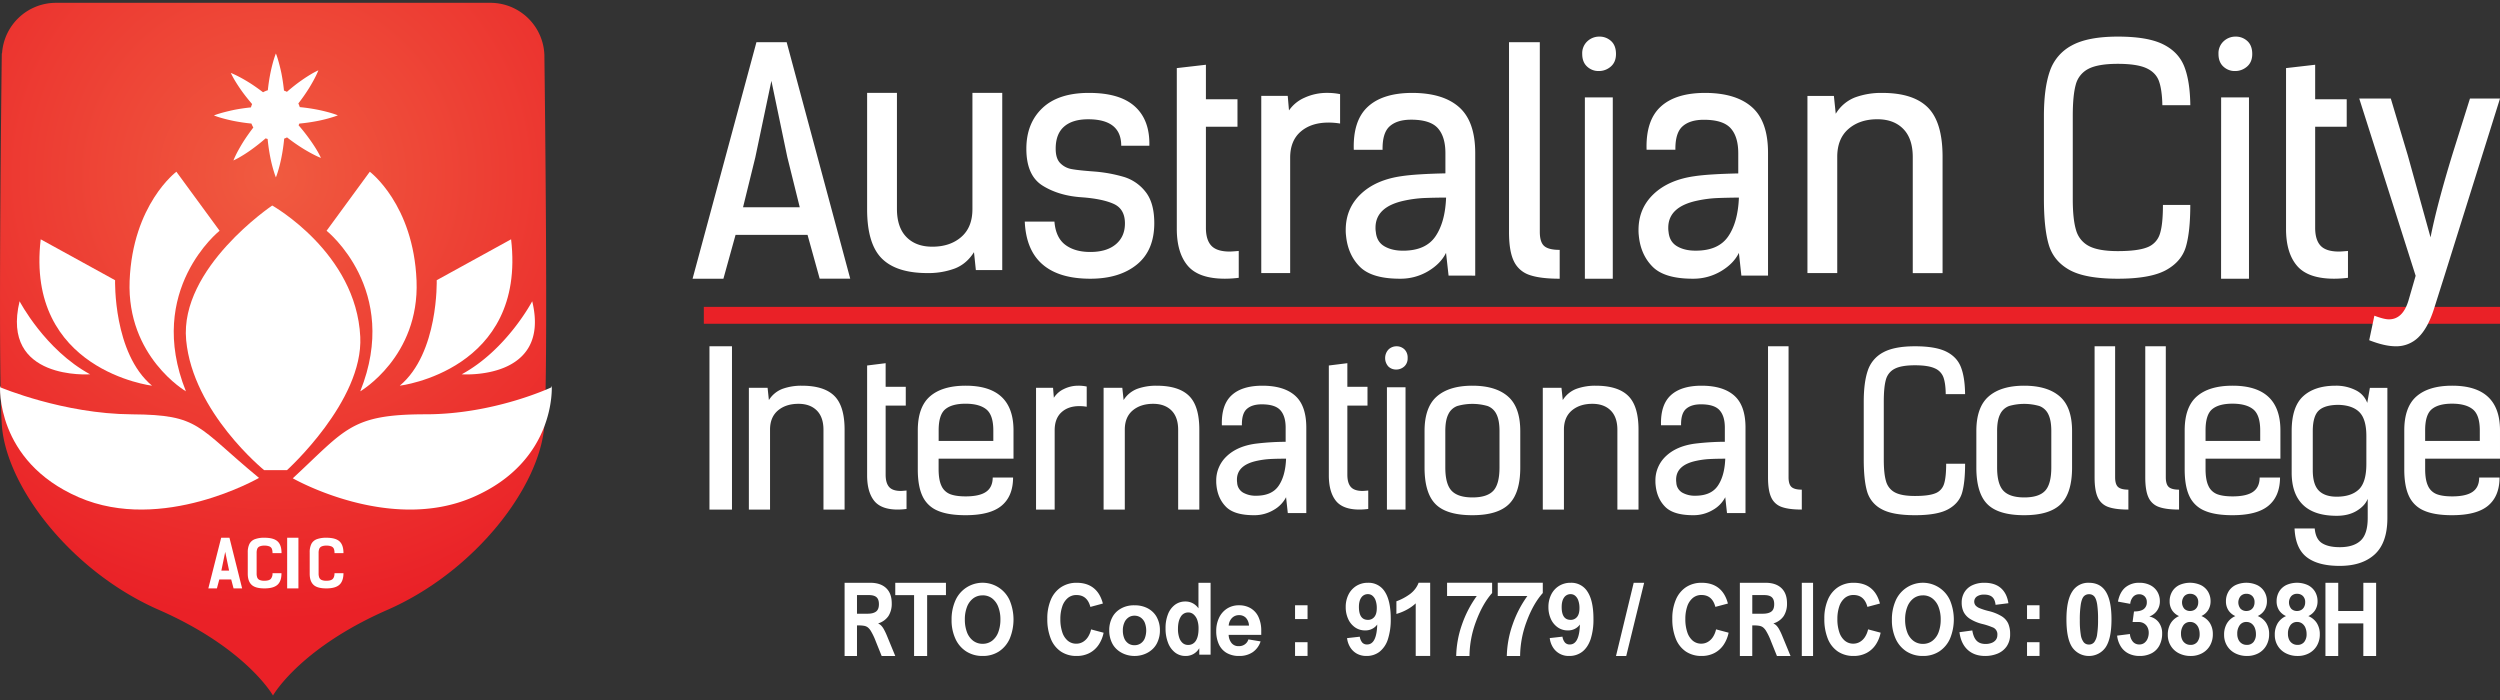 <svg width="250" height="70" viewBox="0 0 250 70" xmlns="http://www.w3.org/2000/svg">
    <rect x="0" y="0" width="250" height="70" fill="#333333" stroke="none"/>
    <defs>
        <radialGradient cx="49.676%" cy="24.889%" fx="49.676%" fy="24.889%" r="81.477%" gradientTransform="matrix(1 0 0 .789 0 .053)" id="a">
            <stop stop-color="#F05B40" offset="0%"/>
            <stop stop-color="#EA2127" offset="100%"/>
        </radialGradient>
    </defs>
    <g fill-rule="nonzero" fill="none">
        <path d="M54.44 5.808v-.264A5.407 5.407 0 0 0 49.053.282H5.573A5.406 5.406 0 0 0 .205 5.336H.18s-.402 30.959 0 37.116c.402 6.156 6.891 14.67 15.683 18.524 8.568 3.758 11.295 8.334 11.426 8.562h.017c.219-.377 3.007-4.858 11.432-8.55 8.8-3.856 15.3-12.372 15.703-18.529.379-5.829.038-33.684 0-36.651z" fill="url(#a)"/>
        <path d="M13.185 41.433C6.332 41.392.055 38.741.055 38.741l-.05-.171s-.5 7.524 7.87 11.157c8.37 3.633 18.026-1.938 18.026-1.938-6.257-5.15-5.863-6.312-12.716-6.356zM27.223 20.552s-9.28 6.238-8.607 13.461c.672 7.224 7.8 13.003 7.8 13.003h2.282s7.637-6.901 7.329-13.33c-.396-8.405-8.804-13.134-8.804-13.134z" fill="#FFF"/>
        <path d="M18.592 39.133c-4.071-10.155 3.367-16.057 3.367-16.057l-4.322-5.903s-4.372 3.26-4.675 10.905c-.301 7.602 5.63 11.055 5.63 11.055z" fill="#FFF"/>
        <path d="M15.203 38.57c-3.9-3.254-3.694-10.549-3.694-10.549l-7.438-4.09C2.532 37.038 15.203 38.57 15.203 38.57z" fill="#FFF"/>
        <path d="M9.009 37.43c-4.516-2.45-7.05-7.306-7.05-7.306C.036 38.09 9.01 37.43 9.01 37.43zM36.025 39.133s5.931-3.453 5.63-11.055c-.303-7.645-4.676-10.905-4.676-10.905l-4.321 5.903s7.44 5.902 3.367 16.057zM39.977 38.57s12.67-1.53 11.132-14.64l-7.438 4.09s.205 7.296-3.694 10.55z" fill="#FFF"/>
        <path d="M46.171 37.43s8.97.66 7.05-7.306c0 0-2.542 4.855-7.05 7.306zM55.174 38.57l-.05.17s-5.691 2.69-12.556 2.69c-7.503 0-7.99 1.503-13.289 6.4 0 0 9.624 5.522 18.014 1.89 8.391-3.632 7.881-11.15 7.881-11.15zM31.848 12.078c.473-.096.942-.216 1.403-.359.34-.104.533-.186.533-.186s-.194-.082-.533-.187-.822-.237-1.403-.357a18.177 18.177 0 0 0-1.871-.277 2.63 2.63 0 0 0-.142-.368c.383-.492.741-1.004 1.072-1.533.31-.505.548-.945.702-1.263.154-.319.229-.516.229-.516s-.194.085-.506.253c-.42.24-.827.5-1.22.78-.441.308-.926.692-1.42 1.118a2.638 2.638 0 0 0-.294-.126 18.9 18.9 0 0 0-.266-1.776 18.319 18.319 0 0 0-.357-1.401c-.103-.339-.186-.53-.186-.53s-.082.192-.187.53c-.105.337-.235.821-.355 1.401a17.95 17.95 0 0 0-.263 1.743c-.166.05-.327.118-.479.202-.506-.38-.997-.73-1.443-1.002a14.73 14.73 0 0 0-1.265-.703 7.504 7.504 0 0 0-.515-.228s.084.19.259.505.438.735.777 1.22c.302.43.678.903 1.093 1.39a2.486 2.486 0 0 0-.116.33c-.642.069-1.243.158-1.764.266-.58.126-1.064.253-1.403.355-.34.102-.532.187-.532.187s.193.08.532.186c.339.105.822.235 1.403.355.6.12 1.204.21 1.813.27.052.137.115.269.19.394-.408.532-.77 1.05-1.06 1.517-.31.505-.548.945-.703 1.263a7.164 7.164 0 0 0-.229.515s.191-.085.5-.253a13.72 13.72 0 0 0 1.222-.776 18.578 18.578 0 0 0 1.496-1.181c.065.026.136.04.203.063.06.64.154 1.275.281 1.904.095.473.215.94.358 1.401.105.34.187.532.187.532s.083-.193.186-.532c.144-.46.263-.928.358-1.4.13-.641.225-1.289.285-1.94.098-.035.193-.078.285-.126.516.404 1.054.78 1.61 1.126.506.31.947.547 1.266.702.318.154.515.228.515.228s-.084-.193-.254-.505c-.17-.312-.436-.736-.775-1.22a18.488 18.488 0 0 0-1.206-1.54c.027-.056.05-.112.072-.17.644-.06 1.283-.154 1.917-.281zM23.356 58.84l-.236-.893h-1.19l-.24.893h-.857l1.285-5.067h.827l1.267 5.067h-.856zm-.834-3.654-.386 1.874h.773l-.387-1.874zM27.745 58.48c-.27.24-.703.36-1.3.36-.599 0-1.024-.117-1.276-.352-.263-.24-.392-.61-.392-1.122v-2.117a1.863 1.863 0 0 1 .165-.853 1 1 0 0 1 .532-.472c.311-.11.641-.162.971-.15.607 0 1.043.12 1.309.36s.4.63.4 1.176h-.903a1.198 1.198 0 0 0-.062-.423.444.444 0 0 0-.236-.24 1.245 1.245 0 0 0-.514-.084 1.12 1.12 0 0 0-.485.084.44.44 0 0 0-.23.24 1.154 1.154 0 0 0-.061.413v2.038c-.005.14.016.28.061.414a.437.437 0 0 0 .23.24c.153.063.32.09.485.082.309 0 .52-.06.638-.182a.807.807 0 0 0 .174-.574h.896c.003.532-.13.92-.402 1.162zM28.716 58.84v-5.067h1.126v5.067zM33.935 58.48c-.27.24-.705.36-1.302.36-.597 0-1.02-.115-1.27-.346-.262-.24-.393-.61-.393-1.122v-2.123a1.862 1.862 0 0 1 .166-.853c.113-.216.302-.384.532-.472.311-.11.64-.161.971-.15.606 0 1.042.12 1.309.36.265.24.399.63.399 1.176h-.896a1.198 1.198 0 0 0-.062-.423.444.444 0 0 0-.236-.24 1.248 1.248 0 0 0-.514-.084 1.12 1.12 0 0 0-.485.084.45.45 0 0 0-.231.24 1.154 1.154 0 0 0-.062.413v2.038c-.005.14.016.28.062.414a.448.448 0 0 0 .23.24c.154.063.32.09.486.082.307 0 .52-.06.636-.182.117-.122.176-.313.176-.574h.896c-.004.532-.141.92-.412 1.162zM70.946 34.628h2.252v16.33h-2.252zM76.759 38.779l.13 1.228a2.76 2.76 0 0 1 1.365-1.124 5.547 5.547 0 0 1 1.936-.312c1.469 0 2.547.336 3.235 1.01.688.673 1.033 1.8 1.034 3.383v7.993h-2.112v-7.973c0-.847-.223-1.492-.67-1.937-.448-.444-1.059-.666-1.834-.665-.837 0-1.52.222-2.047.665-.524.446-.792 1.083-.792 1.917v7.993h-2.117V38.78h1.872zM88.564 36.318v2.361h2.013v1.88h-2.013v6.906c0 .557.116.967.348 1.231.232.265.62.397 1.164.398.093 0 .286-.014.577-.042v1.843c-.29.04-.582.06-.875.062-1.114 0-1.904-.296-2.369-.887-.465-.592-.697-1.437-.697-2.537V36.55l1.852-.231zM100.162 50.567c-.76.635-1.96.952-3.599.953-1.166 0-2.096-.15-2.79-.45a2.884 2.884 0 0 1-1.518-1.445c-.317-.663-.476-1.558-.476-2.686v-3.895c0-1.57.41-2.708 1.229-3.414.819-.707 2.005-1.06 3.56-1.06 3.188 0 4.782 1.491 4.783 4.474v2.824h-7.49v1.03c0 .73.096 1.293.287 1.692.166.374.476.67.865.825.383.148.9.223 1.55.224.93 0 1.612-.154 2.049-.46.437-.307.656-.781.66-1.424h2.036c-.004 1.24-.386 2.178-1.146 2.812zm-.83-6.471v-1.048c0-1.029-.233-1.732-.698-2.109-.465-.377-1.155-.566-2.07-.568-.917 0-1.597.186-2.039.557-.442.37-.662 1.078-.659 2.12v1.048h5.466zM107.933 40.612c-.744 0-1.34.206-1.79.62-.45.413-.675 1.01-.676 1.791v7.934h-1.863V38.778h1.701l.08 1c.249-.385.595-.688.998-.874.459-.226.96-.34 1.466-.334a3.74 3.74 0 0 1 .822.084v2.02a4.543 4.543 0 0 0-.738-.062zM112.23 38.779l.132 1.228c.31-.507.79-.902 1.363-1.124a5.556 5.556 0 0 1 1.937-.312c1.467 0 2.546.336 3.236 1.01.69.672 1.034 1.8 1.034 3.383v7.993h-2.116v-7.973c0-.847-.224-1.492-.67-1.937-.448-.444-1.06-.666-1.835-.665-.835 0-1.517.222-2.045.665-.524.446-.786 1.083-.786 1.917v7.993h-2.12V38.78h1.87zM128.78 51.306l-.173-1.585c-.278.536-.71.979-1.239 1.274a3.755 3.755 0 0 1-1.975.525c-1.308 0-2.238-.279-2.79-.836-.553-.557-.873-1.28-.96-2.166a3.072 3.072 0 0 1-.02-.406 3.302 3.302 0 0 1 1.049-2.489c.696-.662 1.648-1.08 2.854-1.25a25.652 25.652 0 0 1 3.039-.193v-1.415c0-.77-.177-1.351-.529-1.744-.352-.392-.973-.588-1.863-.588-.647 0-1.143.153-1.488.46-.345.306-.51.852-.495 1.638h-2.003c-.043-1.359.28-2.358.97-2.998.688-.64 1.714-.96 3.077-.963 1.437 0 2.528.332 3.276.995.747.663 1.12 1.73 1.12 3.2v8.54h-1.85zm-1.713-5.406a8.35 8.35 0 0 0-1.369.182c-1.336.285-2.004.913-2.003 1.883-.002.1.004.2.02.3.016.41.239.784.593.996.398.22.85.327 1.304.312 1.05 0 1.8-.332 2.252-.995.453-.663.7-1.566.743-2.709a30.088 30.088 0 0 0-1.54.03zM134.735 36.318v2.361h2.014v1.88h-2.014v6.906c0 .557.116.967.348 1.231.232.265.62.397 1.164.398.093 0 .285-.014.577-.042v1.843c-.29.04-.582.06-.875.062-1.115 0-1.905-.296-2.37-.887-.464-.592-.696-1.437-.696-2.537V36.55l1.852-.231zM138.858 34.942c.219-.205.5-.316.792-.313.29-.009.572.1.79.303.225.224.344.544.324.871.015.324-.111.637-.342.847-.229.202-.518.31-.814.303a1.084 1.084 0 0 1-.771-.303 1.242 1.242 0 0 1-.323-.856c.003-.32.126-.626.342-.848l.002-.004zm-.165 3.784h1.86v12.231h-1.86v-12.23zM143.56 50.417c-.737-.734-1.105-1.957-1.105-3.67v-3.64c0-1.597.412-2.753 1.235-3.467.824-.714 2.008-1.071 3.551-1.07 1.544 0 2.728.357 3.55 1.07.823.713 1.235 1.87 1.236 3.467v3.64c0 1.699-.375 2.918-1.126 3.66-.751.741-1.971 1.112-3.66 1.113-1.72 0-2.947-.367-3.682-1.103zm5.768-1.338c.415-.442.622-1.22.622-2.332v-3.64c0-.727-.102-1.29-.306-1.69a1.611 1.611 0 0 0-.884-.814 5.498 5.498 0 0 0-3.038 0c-.391.149-.708.44-.884.814-.205.4-.307.963-.307 1.69v3.64c0 1.113.211 1.89.634 2.332.423.442 1.117.663 2.081.664.972 0 1.666-.221 2.082-.664zM156.147 38.779l.13 1.228a2.762 2.762 0 0 1 1.366-1.124 5.548 5.548 0 0 1 1.937-.312c1.467 0 2.546.336 3.236 1.01.69.673 1.035 1.8 1.035 3.383v7.993h-2.113v-7.973c0-.847-.224-1.492-.671-1.937-.447-.444-1.059-.666-1.835-.665-.836 0-1.518.222-2.046.665-.525.446-.793 1.083-.793 1.917v7.993h-2.114V38.78h1.868zM172.7 51.306l-.174-1.584c-.278.536-.71.978-1.24 1.273a3.759 3.759 0 0 1-1.971.525c-1.309 0-2.24-.279-2.792-.836-.552-.556-.872-1.278-.96-2.164a3.034 3.034 0 0 1-.021-.407 3.299 3.299 0 0 1 1.045-2.493c.697-.662 1.649-1.08 2.858-1.25a25.664 25.664 0 0 1 3.039-.193v-1.414c0-.77-.176-1.35-.529-1.743-.352-.392-.973-.588-1.864-.588-.646 0-1.143.153-1.488.46-.344.306-.513.853-.495 1.637h-2.006c-.042-1.358.28-2.357.97-2.996.69-.64 1.716-.96 3.08-.963 1.436 0 2.529.331 3.276.994.748.663 1.122 1.73 1.122 3.2v8.542h-1.85zm-1.715-5.403a8.36 8.36 0 0 0-1.369.182c-1.336.285-2.004.912-2.004 1.882-.002.1.005.2.02.3.016.41.24.784.594.995.398.218.85.325 1.304.31 1.05 0 1.8-.332 2.252-.995.453-.663.7-1.566.744-2.708-.575 0-1.088.011-1.54.034zM178.856 34.628v13.089c0 .479.098.808.298.984.2.177.54.265 1.026.265v1.991c-.869 0-1.542-.088-2.02-.264a1.78 1.78 0 0 1-1.038-.955c-.214-.458-.32-1.124-.32-2.001V34.628h2.054zM194.34 37.724a1.565 1.565 0 0 0-.874-.896c-.436-.199-1.091-.299-1.966-.3-.916 0-1.596.118-2.04.354-.432.22-.75.62-.874 1.1-.139.497-.208 1.223-.208 2.177v5.809c0 .94.076 1.662.229 2.168.134.482.458.884.894 1.11.445.235 1.112.352 2 .351.914 0 1.59-.089 2.028-.267.41-.153.73-.491.867-.917.146-.435.22-1.113.22-2.04h1.893c0 1.24-.1 2.208-.302 2.904-.202.697-.663 1.245-1.384 1.645-.721.399-1.831.598-3.329.598-1.513 0-2.633-.206-3.361-.62a2.906 2.906 0 0 1-1.426-1.761c-.221-.763-.332-1.827-.333-3.193v-5.765c0-1.295.135-2.338.406-3.129a3.18 3.18 0 0 1 1.52-1.805c.743-.412 1.808-.619 3.194-.619 1.36 0 2.396.175 3.111.524.715.35 1.208.861 1.477 1.537.271.677.414 1.585.427 2.723h-1.936c-.009-.725-.087-1.288-.233-1.688zM198.738 50.417c-.734-.734-1.102-1.957-1.103-3.67v-3.64c0-1.597.412-2.753 1.235-3.467.822-.714 2.006-1.071 3.55-1.07 1.546 0 2.73.357 3.553 1.07.823.713 1.234 1.87 1.234 3.467v3.64c0 1.699-.375 2.918-1.125 3.66-.75.741-1.97 1.112-3.661 1.113-1.718 0-2.946-.367-3.683-1.103zm5.77-1.338c.415-.442.622-1.22.623-2.332v-3.64c0-.727-.102-1.29-.305-1.69a1.609 1.609 0 0 0-.886-.814 5.5 5.5 0 0 0-3.039 0c-.39.15-.708.44-.884.814-.205.4-.307.963-.306 1.69v3.64c0 1.113.211 1.89.634 2.332.422.442 1.116.663 2.08.664.975 0 1.669-.221 2.083-.664zM211.512 34.628v13.089c0 .479.1.808.298.984.199.177.542.265 1.028.265v1.991c-.87 0-1.544-.088-2.021-.264a1.786 1.786 0 0 1-1.038-.955c-.213-.458-.32-1.124-.32-2.001V34.628h2.053zM216.58 34.628v13.089c0 .479.1.808.298.984.198.177.541.265 1.027.265v1.991c-.87 0-1.543-.088-2.02-.264a1.786 1.786 0 0 1-1.039-.955c-.213-.458-.319-1.124-.319-2.001V34.628h2.053zM226.851 50.567c-.759.635-1.959.952-3.598.953-1.168 0-2.098-.15-2.791-.45a2.889 2.889 0 0 1-1.518-1.445c-.318-.663-.476-1.558-.476-2.686v-3.895c0-1.57.41-2.708 1.23-3.414.818-.707 2.005-1.06 3.558-1.06 3.19 0 4.785 1.491 4.785 4.474v2.824h-7.486v1.03c0 .73.097 1.293.289 1.692.165.374.475.67.863.825.384.148.9.223 1.55.224.932 0 1.614-.154 2.05-.46.434-.307.654-.781.659-1.424h2.038c-.007 1.24-.391 2.178-1.153 2.812zm-.83-6.475v-1.048c0-1.029-.233-1.731-.697-2.109-.465-.377-1.156-.566-2.071-.568-.917 0-1.596.186-2.039.557-.442.371-.661 1.078-.659 2.12v1.052l5.466-.004zM230.297 50.483c-.754-.732-1.131-1.807-1.13-3.226v-4.149c0-1.62.384-2.782 1.151-3.484.768-.702 1.847-1.053 3.238-1.053.7-.015 1.394.14 2.017.452.54.26.953.716 1.151 1.269l.264-1.506h1.75v13.013c0 1.65-.42 2.86-1.262 3.635-.841.773-2.015 1.158-3.52 1.154-1.435 0-2.529-.29-3.281-.87-.753-.58-1.16-1.537-1.22-2.87h2.018c.059.702.299 1.19.72 1.462.422.271 1.016.408 1.785.408.915 0 1.61-.219 2.083-.656.473-.438.71-1.194.71-2.269V49.88c-.176.459-.538.857-1.086 1.194-.548.337-1.22.505-2.017.505-1.494 0-2.618-.365-3.37-1.096zm5.586-1.536c.503-.48.754-1.335.753-2.568v-2.777c0-1.118-.23-1.91-.687-2.376-.459-.466-1.153-.713-2.083-.74-.917 0-1.576.186-1.98.558-.402.373-.605 1.056-.609 2.048v3.933c0 .947.2 1.624.6 2.032.399.408.997.612 1.795.613.972-.003 1.709-.245 2.21-.725v.002zM248.81 50.567c-.76.635-1.96.952-3.6.953-1.165 0-2.095-.15-2.79-.45a2.892 2.892 0 0 1-1.516-1.445c-.318-.663-.477-1.558-.476-2.686v-3.895c0-1.57.41-2.708 1.23-3.414.82-.707 2.005-1.06 3.558-1.06 3.19 0 4.784 1.491 4.784 4.474v2.824h-7.484v1.03c0 .73.095 1.293.287 1.692.165.374.475.67.863.825.384.148.9.223 1.55.224.93 0 1.614-.154 2.05-.46.435-.307.653-.781.652-1.424h2.037c-.003 1.24-.385 2.178-1.145 2.812zm-.83-6.475v-1.048c0-1.029-.233-1.731-.698-2.109-.464-.377-1.155-.566-2.071-.568-.915 0-1.594.186-2.037.557-.442.371-.662 1.078-.659 2.12v1.052l5.465-.004z" fill="#FFF"/>
        <path fill="#EA2127" d="M70.383 30.687H250v1.689H70.383z"/>
        <path d="M80.754 23.486h-7.198l-1.215 4.386h-3.084l6.386-23.649h3.024l6.356 23.644h-3.054l-1.215-4.38zm-5.235-7.697-1.215 4.937h5.671l-1.247-5.029-1.588-7.61-1.62 7.702zM97.585 27.005l-.186-1.788c-.498.788-1.14 1.333-1.927 1.636a7.594 7.594 0 0 1-2.733.454c-2.072 0-3.594-.49-4.567-1.468-.973-.98-1.46-2.62-1.46-4.92V9.29h2.982v11.596c0 1.231.316 2.17.947 2.816.632.647 1.497.969 2.594.967 1.182 0 2.145-.323 2.89-.97.744-.645 1.117-1.574 1.118-2.784V9.29h2.982v17.714h-2.64zM108.816 11.928c-1.05 0-1.854.246-2.413.738-.559.493-.837 1.23-.834 2.212 0 .655.154 1.136.463 1.443.302.303.69.507 1.113.584.433.084 1.186.166 2.257.245 1.026.076 2.041.262 3.027.554a4.342 4.342 0 0 1 2.133 1.489c.576.727.865 1.767.866 3.12 0 1.821-.582 3.203-1.746 4.146-1.165.943-2.715 1.413-4.651 1.413-2.082 0-3.674-.477-4.775-1.43-1.102-.952-1.695-2.38-1.779-4.284h2.967c.085 1.065.445 1.838 1.081 2.32.636.48 1.472.72 2.508.719 1.09 0 1.94-.257 2.55-.77.608-.512.912-1.208.911-2.087 0-.962-.376-1.613-1.128-1.952-.751-.339-1.818-.559-3.199-.66-1.524-.101-2.827-.49-3.909-1.166-1.082-.677-1.623-1.906-1.622-3.687 0-1.7.536-3.056 1.607-4.07 1.07-1.013 2.626-1.518 4.666-1.514 2.06 0 3.59.455 4.59 1.367 1 .911 1.478 2.216 1.436 3.913h-2.812c0-1.761-1.102-2.642-3.307-2.643zM120.591 6.475v3.45h3.157v2.746h-3.157v10.104c0 .814.183 1.415.548 1.8.364.386.974.58 1.828.58.146 0 .448-.02.907-.06v2.686c-.456.058-.916.088-1.376.09-1.75 0-2.992-.432-3.724-1.296-.732-.865-1.096-2.101-1.094-3.708V6.81l2.911-.335zM132.852 12.257c-1.156 0-2.085.303-2.785.908-.7.606-1.05 1.473-1.05 2.6v11.544h-2.89V9.59h2.647l.125 1.453a3.656 3.656 0 0 1 1.553-1.272 5.318 5.318 0 0 1 2.279-.481c.429-.002.857.04 1.278.124v2.939a7.556 7.556 0 0 0-1.157-.097zM144.857 27.558l-.254-2.272c-.351.718-.945 1.327-1.78 1.828a5.39 5.39 0 0 1-2.833.757c-1.878 0-3.214-.4-4.008-1.198-.794-.798-1.253-1.832-1.378-3.102a4.12 4.12 0 0 1-.031-.583c0-1.43.5-2.623 1.502-3.578 1.002-.955 2.369-1.554 4.101-1.797.95-.142 2.404-.235 4.365-.277v-2.019c0-1.106-.255-1.94-.764-2.504-.508-.564-1.399-.845-2.67-.844-.93 0-1.641.22-2.137.66-.495.44-.732 1.223-.712 2.35h-2.879c-.063-1.946.404-3.38 1.4-4.3.995-.92 2.47-1.383 4.426-1.388 2.064 0 3.633.475 4.707 1.427 1.075.952 1.611 2.483 1.61 4.593v12.253l-2.665-.006zm-2.46-7.755c-.661.033-1.32.12-1.966.26-1.919.411-2.878 1.312-2.88 2.703-.003.144.008.288.033.43.06.655.344 1.131.85 1.429.507.298 1.131.446 1.873.444 1.506 0 2.585-.476 3.235-1.427.65-.952 1.006-2.247 1.067-3.885-.825.004-1.562.02-2.212.046zM153.981 4.223v18.959c0 .696.15 1.171.448 1.427.299.255.812.381 1.54.378v2.885c-1.303 0-2.313-.126-3.03-.379a2.641 2.641 0 0 1-1.558-1.386c-.32-.664-.48-1.63-.48-2.9V4.223h3.08zM158.737 4.126c.329-.305.753-.47 1.19-.465.436-.013.86.147 1.19.45.321.298.482.727.482 1.286 0 .538-.171.956-.514 1.255-.342.3-.775.46-1.22.45-.426.01-.84-.151-1.16-.45-.322-.3-.483-.717-.483-1.255a1.63 1.63 0 0 1 .515-1.271zm-.25 5.611h2.791v18.135h-2.791V9.737zM174.137 27.558l-.247-2.27c-.351.717-.945 1.326-1.782 1.826a5.407 5.407 0 0 1-2.835.757c-1.88 0-3.217-.399-4.012-1.197-.795-.798-1.255-1.831-1.379-3.1a4.348 4.348 0 0 1-.03-.583c0-1.43.5-2.621 1.502-3.576 1.002-.954 2.37-1.553 4.105-1.796.95-.142 2.405-.234 4.367-.276v-2.018c0-1.105-.254-1.94-.763-2.503-.51-.563-1.4-.844-2.674-.844-.933 0-1.646.22-2.137.66-.492.44-.729 1.219-.712 2.337h-2.882c-.061-1.945.405-3.377 1.4-4.297.995-.92 2.472-1.382 4.43-1.387 2.065 0 3.636.475 4.71 1.426 1.076.951 1.61 2.483 1.604 4.595v12.246h-2.665zm-2.462-7.75c-.662.032-1.32.12-1.967.26-1.92.41-2.881 1.311-2.881 2.701-.003.144.007.288.03.43.063.654.346 1.13.852 1.428.506.298 1.13.444 1.874.439 1.508 0 2.587-.476 3.238-1.427.65-.95 1.007-2.245 1.07-3.882-.827.008-1.565.024-2.216.05zM183.389 9.592l.186 1.786a3.92 3.92 0 0 1 1.925-1.636 7.598 7.598 0 0 1 2.733-.45c2.07 0 3.592.49 4.565 1.47.973.98 1.46 2.619 1.459 4.918V27.31h-2.981V15.71c0-1.23-.316-2.17-.947-2.815-.632-.647-1.496-.97-2.594-.97-1.179 0-2.141.323-2.888.97-.746.646-1.12 1.573-1.123 2.78v11.629h-2.98V9.592h2.645zM215.89 8.096c-.212-.57-.632-.999-1.263-1.284-.631-.285-1.578-.428-2.841-.429-1.323 0-2.305.168-2.946.503a2.459 2.459 0 0 0-1.263 1.576c-.2.716-.3 1.756-.3 3.122v8.326c0 1.347.11 2.383.331 3.106a2.558 2.558 0 0 0 1.292 1.592c.642.335 1.604.503 2.886.503 1.322 0 2.3-.126 2.931-.378a2.09 2.09 0 0 0 1.262-1.315c.21-.622.315-1.596.315-2.923h2.735c0 1.775-.145 3.162-.435 4.162-.29 1-.956 1.785-1.998 2.357-1.043.57-2.646.857-4.81.858-2.184 0-3.802-.296-4.855-.888-1.052-.592-1.738-1.434-2.059-2.526-.32-1.09-.48-2.615-.48-4.575v-8.265c0-1.858.195-3.353.587-4.484a4.565 4.565 0 0 1 2.193-2.586c1.07-.591 2.609-.887 4.614-.888 1.964 0 3.462.251 4.493.755 1.032.503 1.744 1.237 2.135 2.203.39.97.596 2.27.618 3.9h-2.796c-.021-1.044-.137-1.852-.347-2.422zM222.363 4.126c.329-.305.753-.47 1.19-.465.436-.013.86.147 1.19.45.321.298.482.727.482 1.286 0 .538-.171.956-.514 1.255-.342.3-.775.46-1.22.45-.426.01-.84-.151-1.16-.45-.321-.3-.482-.717-.482-1.255a1.628 1.628 0 0 1 .514-1.271zm-.25 5.611h2.785v18.135h-2.791l.006-18.135zM231.516 6.475v3.45h3.155v2.746h-3.155v10.104c0 .814.183 1.415.547 1.8.365.386.974.58 1.828.58.145 0 .448-.02.906-.06v2.686a11.58 11.58 0 0 1-1.375.09c-1.75 0-2.99-.432-3.724-1.296-.734-.865-1.099-2.101-1.094-3.708V6.81l2.912-.335zM245.266 15.358l1.73-5.504H250l-5.553 17.725-1.063 3.356c-.404 1.25-.914 2.179-1.532 2.784a3.143 3.143 0 0 1-2.291.908c-.728 0-1.608-.201-2.64-.605l.516-2.451c.647.243 1.133.365 1.457.364.914 0 1.562-.615 1.942-1.845l.728-2.511-5.64-17.725h3.156l1.7 5.686 2.274 8.197c.423-2.157 1.16-4.95 2.212-8.379zM89.174 60.328c.018.451-.098.898-.33 1.275a1.91 1.91 0 0 1-1.015.734v.02a.935.935 0 0 1 .29.2c.107.113.198.242.273.382.121.223.23.454.324.691l.811 1.967h-1.361l-.589-1.463a6.313 6.313 0 0 0-.521-1.083 1.388 1.388 0 0 0-.275-.311.852.852 0 0 0-.344-.153 2.848 2.848 0 0 0-.566-.045h-.172v3.055h-1.24v-7.32h2.555c.69 0 1.222.176 1.597.53.374.352.562.86.563 1.521zm-1.282.09c0-.32-.08-.55-.238-.693-.16-.143-.41-.215-.75-.216h-1.205v1.862h1.055c.375 0 .658-.072.85-.215.193-.144.29-.39.288-.739zM92.715 59.515v6.082h-1.307v-6.082h-1.881v-1.238h5.068v1.238zM95.159 61.994a4.63 4.63 0 0 1 .38-1.943 2.968 2.968 0 0 1 5.433-.006 5.002 5.002 0 0 1 .007 3.805c-.226.523-.598.97-1.07 1.287a2.913 2.913 0 0 1-1.64.459 2.977 2.977 0 0 1-1.647-.454 2.934 2.934 0 0 1-1.084-1.273 4.417 4.417 0 0 1-.38-1.875zm3.092-2.455a1.498 1.498 0 0 0-.944.31c-.28.224-.493.521-.614.859-.146.4-.217.823-.208 1.248a3.51 3.51 0 0 0 .208 1.254c.12.338.333.636.614.859.276.209.614.318.96.31.343.007.677-.102.95-.309a1.9 1.9 0 0 0 .614-.86c.147-.407.218-.838.21-1.272a3.42 3.42 0 0 0-.21-1.236 1.93 1.93 0 0 0-.614-.86 1.519 1.519 0 0 0-.966-.306v.003zM107.65 59.504c-.321-.009-.634.1-.882.308a1.872 1.872 0 0 0-.548.853c-.129.4-.191.82-.184 1.242-.009.442.055.883.188 1.304.1.332.29.629.549.856.242.202.547.31.86.302.228.002.453-.058.652-.173.206-.122.38-.291.51-.494a2.28 2.28 0 0 0 .312-.762l1.253.333a3.286 3.286 0 0 1-.507 1.224c-.235.343-.55.623-.918.813-.394.197-.83.295-1.27.286a2.767 2.767 0 0 1-1.58-.444 2.774 2.774 0 0 1-1.007-1.282 5.196 5.196 0 0 1-.347-1.991 4.736 4.736 0 0 1 .358-1.919c.212-.507.567-.94 1.02-1.242a2.788 2.788 0 0 1 1.557-.44c.685 0 1.25.174 1.691.524.442.35.752.867.93 1.552l-1.25.338c-.207-.791-.67-1.187-1.387-1.188zM110.924 63.016a2.666 2.666 0 0 1 .302-1.275c.383-.759 1.264-1.239 2.221-1.21.483-.011.958.101 1.366.323.385.217.69.526.877.889.206.403.309.84.3 1.282.01.453-.094.902-.304 1.317-.39.763-1.265 1.255-2.23 1.255-.966 0-1.84-.492-2.231-1.255a2.806 2.806 0 0 1-.3-1.326zm2.52-1.447a1.038 1.038 0 0 0-.594.176c-.19.135-.332.312-.413.513-.108.252-.16.52-.152.789a2 2 0 0 0 .14.782c.077.2.217.378.404.513.175.12.392.183.616.18.224.003.443-.06.62-.178.192-.133.335-.311.413-.512a2.204 2.204 0 0 0 0-1.565c-.08-.2-.221-.379-.41-.515a1.086 1.086 0 0 0-.625-.183zM121.059 65.47h-1.131v-.627h-.017a1.534 1.534 0 0 1-1.373.753 1.66 1.66 0 0 1-1.024-.339 2.22 2.22 0 0 1-.705-.967 3.917 3.917 0 0 1-.254-1.472 3.726 3.726 0 0 1 .245-1.4c.141-.374.382-.698.695-.938a1.698 1.698 0 0 1 1.035-.33c.516-.01 1.003.24 1.303.669h.013v-2.542h1.213v7.193zm-2.227-4.225a.854.854 0 0 0-.763.44c-.181.293-.272.693-.272 1.2-.007.295.035.589.123.87.064.213.185.403.349.55.15.125.34.192.533.188a.87.87 0 0 0 .783-.42c.18-.283.27-.687.27-1.214a2.554 2.554 0 0 0-.123-.846 1.307 1.307 0 0 0-.368-.566.79.79 0 0 0-.536-.202h.004zM123.846 64.615c.46.027.876-.256.992-.675l1.221.2a2.075 2.075 0 0 1-.794 1.082c-.395.258-.868.389-1.348.374a2.416 2.416 0 0 1-1.265-.31 1.932 1.932 0 0 1-.772-.874 3.133 3.133 0 0 1-.257-1.319c-.006-.44.085-.876.268-1.282a2.2 2.2 0 0 1 .783-.932c.359-.236.788-.359 1.226-.35.414-.009.822.095 1.175.3.346.212.615.516.775.874.195.44.288.915.275 1.392v.393h-3.26c.007.3.112.589.301.83a.864.864 0 0 0 .68.297zm-.976-2.056h2.028a1.225 1.225 0 0 0-.304-.774.925.925 0 0 0-.694-.27.955.955 0 0 0-.694.277 1.2 1.2 0 0 0-.336.767zM129.505 61.904v-1.375h1.25v1.375h-1.25zm0 3.693V64.22h1.25v1.376h-1.25zM136.711 64.447c.636 0 .974-.665 1.013-1.997-.275.387-.74.61-1.228.59a1.704 1.704 0 0 1-.99-.302 2.032 2.032 0 0 1-.686-.835c-.17-.38-.255-.789-.248-1.202-.007-.427.087-.85.275-1.238.172-.353.442-.653.78-.867a2.147 2.147 0 0 1 1.171-.318 1.898 1.898 0 0 1 1.691.904c.39.603.586 1.504.586 2.701a6.367 6.367 0 0 1-.281 2.03 2.593 2.593 0 0 1-.83 1.255c-.378.29-.851.442-1.335.428a1.934 1.934 0 0 1-.923-.22 1.807 1.807 0 0 1-.67-.624 2.225 2.225 0 0 1-.33-.94l1.273-.142c.026.212.11.413.244.584a.626.626 0 0 0 .488.193zm.083-2.461a.793.793 0 0 0 .639-.291c.164-.194.245-.485.245-.874a2.235 2.235 0 0 0-.116-.772 1.06 1.06 0 0 0-.316-.476.703.703 0 0 0-.452-.159.78.78 0 0 0-.658.332c-.162.222-.244.538-.244.948 0 .862.3 1.293.902 1.292zM141.572 65.597v-5.262c-.264.247-.565.46-.894.635-.325.179-.674.32-1.038.423V60.13c.5-.183.965-.433 1.38-.74.389-.298.68-.682.84-1.114h1.158v7.319h-1.446zM147.605 62.14a10.096 10.096 0 0 0-.657 3.457h-1.328c.025-1.067.218-2.123.573-3.13.35-1.02.85-1.985 1.482-2.864h-2.968v-1.326h4.505v1.027c-.63.703-1.165 1.648-1.607 2.836zM152.668 62.14a10.097 10.097 0 0 0-.657 3.457h-1.33c.026-1.067.22-2.123.575-3.13.35-1.02.848-1.985 1.48-2.864h-2.961v-1.326h4.504v1.027c-.633.703-1.17 1.648-1.611 2.836zM156.98 64.448c.635 0 .973-.666 1.012-1.998-.275.387-.738.61-1.226.59a1.7 1.7 0 0 1-.99-.302 2.032 2.032 0 0 1-.686-.835c-.17-.38-.254-.789-.247-1.202a2.73 2.73 0 0 1 .274-1.238 2.12 2.12 0 0 1 .78-.867 2.145 2.145 0 0 1 1.17-.318 1.893 1.893 0 0 1 1.691.904c.391.603.587 1.504.587 2.701a6.369 6.369 0 0 1-.28 2.03c-.19.552-.466.97-.83 1.255-.378.29-.851.442-1.335.428a1.832 1.832 0 0 1-1.597-.848 2.224 2.224 0 0 1-.329-.94l1.273-.142c.026.212.11.414.245.584a.621.621 0 0 0 .489.198zm.083-2.462a.793.793 0 0 0 .64-.291c.162-.193.244-.485.244-.874a2.234 2.234 0 0 0-.117-.771 1.06 1.06 0 0 0-.316-.477.701.701 0 0 0-.451-.159.776.776 0 0 0-.65.332c-.163.222-.244.538-.245.948-.005.862.293 1.293.893 1.292h.002zM161.6 65.597l1.77-7.32h1.044l-1.79 7.32zM170.149 59.5c-.322-.009-.635.101-.882.309a1.872 1.872 0 0 0-.55.852c-.128.401-.19.82-.183 1.242-.009.443.055.883.189 1.304.1.332.29.628.547.857.242.202.548.31.862.302.228.001.453-.059.65-.174a1.52 1.52 0 0 0 .513-.494c.148-.233.253-.49.31-.762l1.255.333a3.326 3.326 0 0 1-.507 1.224c-.235.344-.55.623-.918.813a2.72 2.72 0 0 1-1.27.29 2.77 2.77 0 0 1-1.581-.444 2.78 2.78 0 0 1-1.006-1.282 5.194 5.194 0 0 1-.347-1.991 4.734 4.734 0 0 1 .358-1.919c.211-.509.566-.943 1.02-1.248a2.794 2.794 0 0 1 1.56-.434c.686 0 1.25.175 1.693.524.442.35.751.867.929 1.552l-1.254.334c-.208-.79-.67-1.187-1.388-1.188zM178.7 60.328c.019.451-.097.898-.328 1.275a1.91 1.91 0 0 1-1.016.734v.02a.908.908 0 0 1 .29.2c.107.113.198.242.273.382.121.223.23.454.324.691l.811 1.967h-1.361l-.589-1.463a6.313 6.313 0 0 0-.521-1.083 1.388 1.388 0 0 0-.275-.311.852.852 0 0 0-.344-.153 2.848 2.848 0 0 0-.566-.045h-.172v3.055h-1.24v-7.32h2.555c.69 0 1.222.176 1.597.53.374.352.562.86.563 1.521zm-1.28.09c0-.32-.08-.55-.24-.693-.158-.143-.409-.215-.75-.216h-1.201v1.862h1.054c.375 0 .659-.072.851-.215.193-.144.288-.39.285-.739zM180.18 65.597v-7.32h1.126v7.32zM185.352 59.5c-.321-.008-.634.101-.882.309a1.872 1.872 0 0 0-.549.852c-.128.401-.19.82-.183 1.242-.01.443.055.883.188 1.304.1.332.29.629.549.857.242.202.547.309.86.302.228.001.453-.059.652-.174.206-.122.38-.29.51-.494a2.28 2.28 0 0 0 .312-.762l1.254.333a3.307 3.307 0 0 1-.507 1.224c-.235.344-.55.623-.918.813a2.716 2.716 0 0 1-1.27.29 2.768 2.768 0 0 1-1.58-.444 2.774 2.774 0 0 1-1.008-1.282 5.195 5.195 0 0 1-.346-1.991 4.735 4.735 0 0 1 .357-1.919c.212-.51.567-.944 1.022-1.248a2.789 2.789 0 0 1 1.558-.434c.686 0 1.25.175 1.692.524.442.35.752.867.93 1.552l-1.253.334c-.208-.79-.67-1.187-1.388-1.188zM189.19 61.996a4.652 4.652 0 0 1 .379-1.944 2.971 2.971 0 0 1 5.437-.006 4.997 4.997 0 0 1 0 3.807 2.948 2.948 0 0 1-1.07 1.284 2.914 2.914 0 0 1-1.64.459 2.984 2.984 0 0 1-1.65-.454 2.948 2.948 0 0 1-1.083-1.274 4.436 4.436 0 0 1-.373-1.872zm3.094-2.456a1.504 1.504 0 0 0-.946.31c-.28.223-.493.52-.614.859-.148.401-.22.826-.212 1.254-.007.427.063.852.208 1.254.12.339.333.637.615.86.275.209.614.318.96.31.343.007.678-.102.95-.309a1.9 1.9 0 0 0 .615-.86c.147-.408.218-.84.21-1.273a3.422 3.422 0 0 0-.21-1.237 1.928 1.928 0 0 0-.615-.86 1.52 1.52 0 0 0-.96-.312v.004zM198.384 59.46a1.214 1.214 0 0 0-.685.182.625.625 0 0 0-.15.895c.118.129.266.228.43.287.282.113.571.205.866.275.464.105.908.282 1.317.524.288.174.518.43.66.733.137.336.201.697.19 1.06.016.433-.105.861-.346 1.223a2.05 2.05 0 0 1-.911.723 3.234 3.234 0 0 1-1.236.235c-.724 0-1.309-.206-1.755-.617-.446-.41-.718-.998-.818-1.76l1.284-.175c.076.463.218.804.428 1.023.21.218.51.328.895.328.211.004.421-.033.618-.109a.942.942 0 0 0 .417-.306c.099-.136.15-.3.147-.468a.74.74 0 0 0-.524-.798 6.366 6.366 0 0 0-.973-.316 4.172 4.172 0 0 1-1.236-.512 1.787 1.787 0 0 1-.643-.7 2.121 2.121 0 0 1-.19-.926 1.97 1.97 0 0 1 .268-1.027c.185-.306.458-.551.782-.703a2.765 2.765 0 0 1 1.228-.253c.685 0 1.23.175 1.634.524.405.35.658.856.76 1.52l-1.284.16c-.04-.367-.155-.63-.344-.79-.188-.16-.465-.237-.83-.233zM202.703 61.904v-1.375h1.25v1.375h-1.25zm0 3.693V64.22h1.25v1.376h-1.25zM206.644 61.932c0-1.248.19-2.168.572-2.761a1.866 1.866 0 0 1 1.674-.893c.762 0 1.33.3 1.701.902.372.6.558 1.52.558 2.757 0 1.278-.194 2.207-.582 2.787-.372.545-1 .873-1.674.873a2.024 2.024 0 0 1-1.675-.873c-.383-.574-.575-1.505-.574-2.792zm1.338.108c-.008.477.023.954.095 1.427.031.272.132.532.293.756.126.15.316.235.515.23a.66.66 0 0 0 .54-.241c.162-.235.262-.505.29-.786.07-.492.1-.988.09-1.484a9.82 9.82 0 0 0-.09-1.521c-.06-.364-.154-.621-.283-.772a.653.653 0 0 0-.515-.227.704.704 0 0 0-.53.207c-.134.14-.235.397-.303.774-.079.542-.113 1.09-.102 1.637zM216.215 63.332a2.53 2.53 0 0 1-.275 1.217 1.842 1.842 0 0 1-.783.779 2.542 2.542 0 0 1-1.204.268 2.437 2.437 0 0 1-1.072-.23 1.94 1.94 0 0 1-.782-.689 2.551 2.551 0 0 1-.387-1.114l1.281-.162c.015.285.122.558.305.78.163.178.4.275.645.266a.809.809 0 0 0 .493-.157c.145-.112.257-.259.324-.427.077-.189.116-.391.113-.595a1.2 1.2 0 0 0-.129-.552.91.91 0 0 0-.35-.376 1.007 1.007 0 0 0-.531-.138h-.604l.14-1.056c.445 0 .77-.08.975-.238a.823.823 0 0 0 .307-.694.781.781 0 0 0-.21-.572.75.75 0 0 0-.563-.215.784.784 0 0 0-.599.259 1.208 1.208 0 0 0-.286.699l-1.227-.226c.12-.628.365-1.098.731-1.41a2.102 2.102 0 0 1 1.42-.47c.374-.008.744.074 1.077.238.298.149.545.377.713.658.17.29.256.62.25.955a1.582 1.582 0 0 1-1.058 1.522c.38.072.718.282.947.586.23.32.35.704.34 1.094zM221.283 63.428c.008.39-.09.777-.281 1.123-.182.323-.455.59-.788.77-.35.187-.746.282-1.147.276a2.555 2.555 0 0 1-1.17-.265 1.986 1.986 0 0 1-.819-.749 2.056 2.056 0 0 1-.298-1.106c-.012-.4.087-.797.289-1.148.195-.318.487-.57.837-.722a1.57 1.57 0 0 1-.702-.59 1.617 1.617 0 0 1-.24-.89 1.864 1.864 0 0 1 .244-.955c.164-.281.41-.51.707-.66a2.619 2.619 0 0 1 2.173 0c.3.148.548.376.716.656.172.293.259.625.253.961.005.307-.076.61-.236.876-.162.259-.4.466-.682.598.352.144.65.39.851.703.204.34.305.729.293 1.122zm-2.266-1.231a.8.8 0 0 0-.671.32c-.177.262-.263.57-.245.882-.004.196.037.39.12.569a.882.882 0 0 0 .82.52.829.829 0 0 0 .688-.295c.167-.23.25-.505.235-.784.003-.211-.034-.42-.111-.618a.99.99 0 0 0-.325-.434.829.829 0 0 0-.511-.16zm0-2.817a.768.768 0 0 0-.59.237.991.991 0 0 0 0 1.255.79.79 0 0 0 .587.227.84.84 0 0 0 .407-.1.746.746 0 0 0 .294-.3.986.986 0 0 0 .109-.479.838.838 0 0 0-.222-.613.782.782 0 0 0-.59-.224l.005-.003zM226.913 63.428c.008.391-.09.778-.282 1.123a1.98 1.98 0 0 1-.781.77 2.372 2.372 0 0 1-1.15.276 2.56 2.56 0 0 1-1.171-.265 2.004 2.004 0 0 1-.82-.749 2.054 2.054 0 0 1-.298-1.106c-.013-.4.087-.797.289-1.148.195-.318.488-.57.838-.722a1.57 1.57 0 0 1-.703-.59 1.626 1.626 0 0 1-.24-.89c-.006-.334.079-.663.246-.955.163-.282.41-.511.708-.66a2.622 2.622 0 0 1 2.173 0c.3.148.55.376.717.656.173.293.26.625.253.961.006.307-.076.61-.236.876-.163.259-.4.466-.683.598.353.143.651.39.852.703.203.34.303.73.288 1.122zm-2.269-1.231a.792.792 0 0 0-.671.32 1.41 1.41 0 0 0-.246.882c-.004.196.037.39.12.569a.886.886 0 0 0 .82.52.829.829 0 0 0 .69-.295c.167-.23.25-.505.236-.784a1.61 1.61 0 0 0-.113-.618.98.98 0 0 0-.325-.434.829.829 0 0 0-.51-.16zm0-2.817a.764.764 0 0 0-.588.237.993.993 0 0 0 0 1.255.799.799 0 0 0 .587.227.846.846 0 0 0 .409-.1.743.743 0 0 0 .293-.3.985.985 0 0 0 .109-.479.836.836 0 0 0-.221-.613.786.786 0 0 0-.599-.224l.01-.003zM231.981 63.428c.008.39-.089.778-.28 1.123-.183.322-.456.59-.789.77-.35.187-.746.282-1.146.276a2.555 2.555 0 0 1-1.17-.265 1.986 1.986 0 0 1-.82-.749 2.056 2.056 0 0 1-.297-1.106c-.013-.4.086-.796.287-1.148a1.84 1.84 0 0 1 .839-.722 1.58 1.58 0 0 1-.704-.59 1.628 1.628 0 0 1-.24-.89c-.006-.334.079-.663.245-.955.164-.281.41-.51.708-.66a2.62 2.62 0 0 1 2.172 0c.3.148.549.376.717.656.171.293.258.625.252.961.006.31-.076.615-.238.882a1.62 1.62 0 0 1-.683.598c.353.144.65.39.852.703.204.339.306.725.295 1.116zm-2.27-1.231a.8.8 0 0 0-.67.32c-.178.262-.264.57-.245.882-.005.196.036.39.118.569a.89.89 0 0 0 .82.52.829.829 0 0 0 .69-.295c.167-.23.25-.505.235-.784.003-.211-.035-.42-.112-.618a.99.99 0 0 0-.325-.434.829.829 0 0 0-.511-.16zm0-2.817a.768.768 0 0 0-.589.237.991.991 0 0 0 0 1.255.79.79 0 0 0 .586.227.84.84 0 0 0 .407-.1.734.734 0 0 0 .293-.3.971.971 0 0 0 .11-.479.838.838 0 0 0-.222-.613.783.783 0 0 0-.585-.224v-.003zM236.334 61.099v-2.822h1.279v7.32h-1.28v-3.26h-2.51v3.26h-1.278v-7.32h1.279v2.822z" fill="#FFF"/>
    </g>
</svg>
